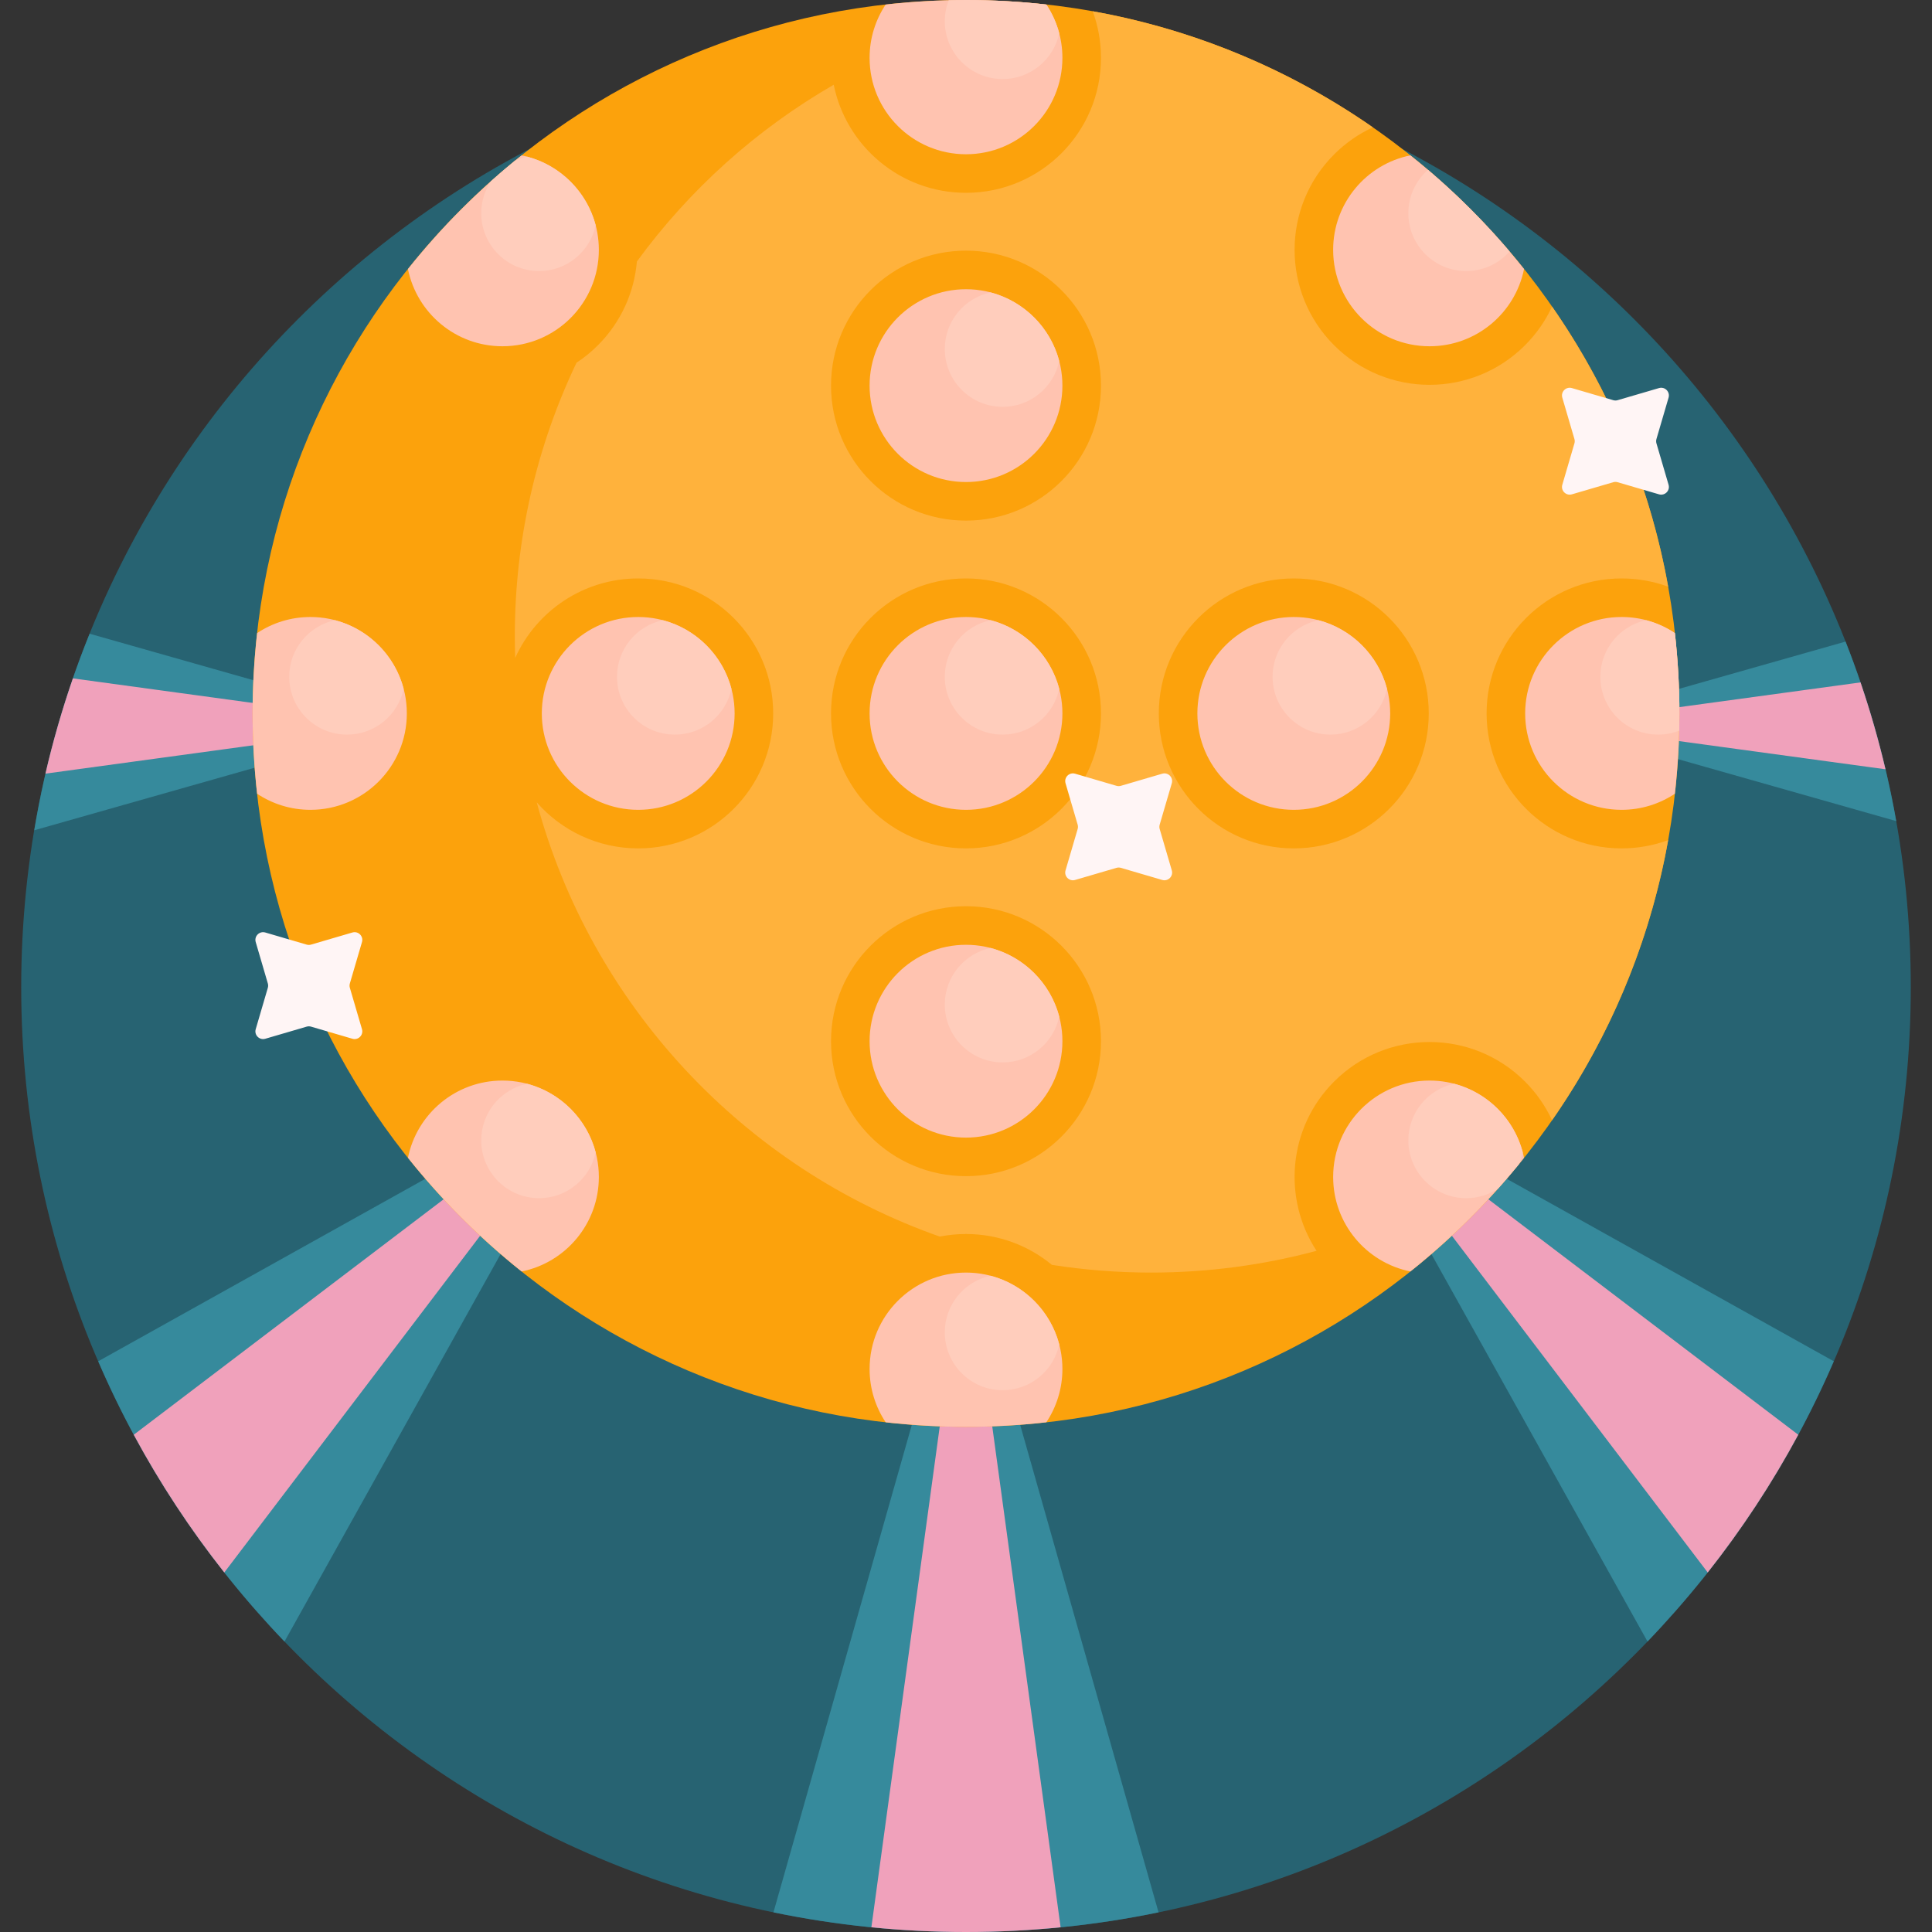 <?xml version="1.0" encoding="iso-8859-1"?>
<!-- Generator: Adobe Illustrator 19.0.0, SVG Export Plug-In . SVG Version: 6.00 Build 0)  -->
<svg xmlns="http://www.w3.org/2000/svg" xmlns:xlink="http://www.w3.org/1999/xlink" version="1.1" id="Capa_1" x="0px" y="0px" viewBox="0 0 501 501" style="enable-background:new 0 0 501 501;" xml:space="preserve">
<rect x="0" y="0" width="501" height="501" fill="#333333" stroke="none"/>
<g>
	<path style="fill:#276372;" d="M495.5,256c0,135.31-109.69,245-245,245S5.5,391.31,5.5,256s109.69-245,245-245   S495.5,120.69,495.5,256z"/>
	<path style="fill:#368A9C;" d="M250.5,320l49.93,175.902C284.309,499.24,267.61,501,250.5,501s-33.809-1.76-49.93-5.098L250.5,320z    M23.242,164.335c-6.542,16.203-11.397,33.264-14.358,50.97l96.961-27.522L23.242,164.335z M73.774,425.672l80.667-144.613   L25.469,353.001C37.169,380.108,53.617,404.682,73.774,425.672z M478.585,166.371l-75.43,21.411l88.567,25.14   C488.863,196.805,484.43,181.234,478.585,166.371z M427.226,425.672c20.157-20.99,36.605-45.564,48.305-72.671l-128.972-71.942   L427.226,425.672z"/>
	<path style="fill:#F0A1BB;" d="M488.938,199.489l-85.783-11.708l79.309-10.824C484.971,184.317,487.131,191.835,488.938,199.489z    M18.903,175.916c-2.785,8.054-5.173,16.292-7.117,24.703l94.059-12.837L18.903,175.916z M225.964,499.781   c8.07,0.802,16.254,1.219,24.536,1.219s16.466-0.417,24.536-1.219L250.5,320L225.964,499.781z M442.836,407.768   c8.818-11.161,16.684-23.106,23.479-35.716l-119.756-90.994L442.836,407.768z M58.164,407.768l96.277-126.709L34.685,372.052   C41.48,384.662,49.346,396.608,58.164,407.768z"/>
	<path style="fill:#FCA20C;" d="M435.5,185c0,102.173-82.827,185-185,185s-185-82.827-185-185S148.327,0,250.5,0   S435.5,82.827,435.5,185z"/>
	<path style="fill:#FFB23C;" d="M420.5,220c-19.33,0-35-15.67-35-35s15.67-35,35-35c4.246,0,8.314,0.757,12.079,2.142   c-4.774-26.626-15.241-51.274-30.103-72.64c-1.683,3.635-4.022,7.042-7.02,10.039c-13.668,13.668-35.829,13.668-49.497,0   c-13.668-13.668-13.668-35.829,0-49.498c2.998-2.998,6.405-5.338,10.041-7.021C334.633,18.164,309.984,7.697,283.36,2.923   c1.384,3.765,2.14,7.832,2.14,12.077c0,19.33-15.67,35-35,35c-16.942,0-31.07-12.038-34.303-28.026   c-20.055,11.563-37.449,27.223-51.041,45.835c-0.682,7.926-4.049,15.666-10.115,21.731c-1.723,1.723-3.581,3.227-5.539,4.515   C139.248,115.547,133.5,139.6,133.5,165c0,1.875,0.039,3.741,0.101,5.602C139.092,158.456,151.305,150,165.5,150   c19.33,0,35,15.67,35,35s-15.67,35-35,35c-10.494,0-19.903-4.625-26.318-11.94c14.167,52.535,53.625,94.691,104.512,112.607   c2.202-0.434,4.476-0.667,6.805-0.667c8.461,0,16.22,3.002,22.271,7.999c8.384,1.313,16.976,2.001,25.729,2.001   c14.843,0,29.224-1.968,42.906-5.644c-8.89-13.575-7.374-31.969,4.554-43.896c13.668-13.668,35.829-13.668,49.497,0   c2.997,2.998,5.337,6.403,7.02,10.039c14.861-21.367,25.327-46.016,30.103-72.64C428.814,219.243,424.746,220,420.5,220z    M250.5,305c-19.33,0-35-15.67-35-35s15.67-35,35-35s35,15.67,35,35S269.83,305,250.5,305z M250.5,220c-19.33,0-35-15.67-35-35   s15.67-35,35-35s35,15.67,35,35S269.83,220,250.5,220z M250.5,135c-19.33,0-35-15.67-35-35s15.67-35,35-35s35,15.67,35,35   S269.83,135,250.5,135z M335.5,220c-19.33,0-35-15.67-35-35s15.67-35,35-35s35,15.67,35,35S354.83,220,335.5,220z"/>
	<path style="fill:#FFC3B0;" d="M250.5,160c13.807,0,25,11.193,25,25s-11.193,25-25,25c-13.807,0-25-11.193-25-25   S236.693,160,250.5,160z M140.5,185c0,13.807,11.193,25,25,25c13.807,0,25-11.193,25-25s-11.193-25-25-25   C151.693,160,140.5,171.193,140.5,185z M310.5,185c0,13.807,11.193,25,25,25c13.807,0,25-11.193,25-25s-11.193-25-25-25   C321.693,160,310.5,171.193,310.5,185z M225.5,270c0,13.807,11.193,25,25,25c13.807,0,25-11.193,25-25s-11.193-25-25-25   C236.693,245,225.5,256.193,225.5,270z M225.5,100c0,13.807,11.193,25,25,25c13.807,0,25-11.193,25-25s-11.193-25-25-25   C236.693,75,225.5,86.193,225.5,100z M105.5,185c0-13.807-11.193-25-25-25c-5.113,0-9.866,1.538-13.826,4.172   C65.908,171.011,65.5,177.957,65.5,185s0.407,13.989,1.174,20.828C70.634,208.462,75.387,210,80.5,210   C94.307,210,105.5,198.807,105.5,185z M229.673,1.174C227.038,5.134,225.5,9.887,225.5,15c0,13.807,11.193,25,25,25   s25-11.193,25-25c0-5.113-1.538-9.866-4.172-13.826C264.489,0.407,257.543,0,250.5,0S236.511,0.407,229.673,1.174z M395.5,185   c0,13.807,11.193,25,25,25c5.113,0,9.866-1.538,13.826-4.172c0.766-6.838,1.174-13.785,1.174-20.828s-0.407-13.989-1.174-20.828   c-3.96-2.634-8.713-4.172-13.826-4.172C406.693,160,395.5,171.193,395.5,185z M370.708,89.792c12.108,0,22.203-8.608,24.505-20.037   c-8.686-10.893-18.575-20.782-29.469-29.469c-11.429,2.302-20.037,12.398-20.037,24.505   C345.708,78.599,356.901,89.792,370.708,89.792z M395.214,300.245c-2.302-11.429-12.398-20.037-24.505-20.037   c-13.807,0-25,11.193-25,25c0,12.108,8.608,22.203,20.037,24.506C376.638,321.027,386.527,311.138,395.214,300.245z    M271.328,368.826c2.634-3.96,4.172-8.713,4.172-13.826c0-13.807-11.193-25-25-25s-25,11.193-25,25   c0,5.113,1.538,9.866,4.172,13.826c6.838,0.766,13.785,1.174,20.828,1.174S264.489,369.593,271.328,368.826z M105.786,69.755   c2.302,11.429,12.398,20.037,24.505,20.037c13.807,0,25-11.193,25-25c0-12.108-8.608-22.203-20.037-24.505   C124.362,48.973,114.473,58.862,105.786,69.755z M135.255,329.714c11.429-2.302,20.037-12.398,20.037-24.506   c0-13.807-11.193-25-25-25c-12.108,0-22.203,8.608-24.505,20.037C114.473,311.138,124.362,321.027,135.255,329.714z"/>
	<path style="fill:#FFCDBC;" d="M260,190.5c-8.284,0-15-6.716-15-15c0-7.217,5.099-13.24,11.889-14.673   c8.671,2.286,15.497,9.112,17.783,17.783C273.24,185.401,267.217,190.5,260,190.5z M189.673,178.611   c-2.286-8.671-9.112-15.497-17.783-17.783C165.099,162.26,160,168.283,160,175.5c0,8.284,6.716,15,15,15   C182.217,190.5,188.24,185.401,189.673,178.611z M359.673,178.611c-2.286-8.671-9.112-15.497-17.783-17.783   C335.099,162.26,330,168.283,330,175.5c0,8.284,6.716,15,15,15C352.217,190.5,358.24,185.401,359.673,178.611z M274.673,263.611   c-2.286-8.671-9.112-15.497-17.783-17.783C250.099,247.26,245,253.283,245,260.5c0,8.284,6.716,15,15,15   C267.217,275.5,273.24,270.401,274.673,263.611z M274.673,93.611c-2.286-8.671-9.112-15.497-17.783-17.783   C250.099,77.26,245,83.283,245,90.5c0,8.284,6.716,15,15,15C267.217,105.5,273.24,100.401,274.673,93.611z M124.792,55.292   c0,8.284,6.716,15,15,15c7.217,0,13.24-5.099,14.673-11.889c-2.286-8.671-9.112-15.497-17.783-17.783   c-1.103,0.233-2.154,0.598-3.153,1.058c-2.117,1.73-4.192,3.508-6.23,5.328C125.719,49.38,124.792,52.226,124.792,55.292z    M380.208,70.292c4.484,0,8.506-1.97,11.253-5.09c-6.474-7.61-13.553-14.689-21.163-21.163c-3.12,2.748-5.09,6.769-5.09,11.253   C365.208,63.576,371.924,70.292,380.208,70.292z M139.792,310.708c7.217,0,13.24-5.099,14.673-11.889   c-2.286-8.671-9.112-15.497-17.783-17.783c-6.791,1.433-11.889,7.456-11.889,14.673   C124.792,303.992,131.508,310.708,139.792,310.708z M246.03,0.057C245.371,1.745,245,3.578,245,5.5c0,8.284,6.716,15,15,15   c7.217,0,13.24-5.099,14.673-11.889c-0.707-2.683-1.851-5.187-3.348-7.437C264.488,0.407,257.542,0,250.5,0   C249.006,0,247.516,0.021,246.03,0.057z M274.673,348.611c-2.286-8.671-9.112-15.497-17.783-17.783   C250.099,332.26,245,338.283,245,345.5c0,8.284,6.716,15,15,15C267.217,360.5,273.24,355.401,274.673,348.611z M393.823,301.972   c0.46-0.999,0.825-2.051,1.058-3.153c-2.286-8.671-9.112-15.497-17.783-17.783c-6.791,1.433-11.889,7.456-11.889,14.673   c0,8.284,6.716,15,15,15c3.066,0,5.912-0.927,8.287-2.507C390.315,306.164,392.093,304.089,393.823,301.972z M86.889,160.827   C80.099,162.26,75,168.283,75,175.5c0,8.284,6.716,15,15,15c7.217,0,13.24-5.099,14.673-11.889   C102.387,169.939,95.561,163.113,86.889,160.827z M434.327,164.175c-2.25-1.497-4.754-2.64-7.437-3.348   C420.099,162.26,415,168.283,415,175.5c0,8.284,6.716,15,15,15c1.922,0,3.755-0.371,5.443-1.03c0.035-1.486,0.057-2.975,0.057-4.47   C435.5,177.958,435.093,171.012,434.327,164.175z"/>
	<path style="fill:#FFF5F5;" d="M90.724,255.027c-0.108,0.367-0.108,0.757,0,1.124l3.144,10.735   c0.444,1.517-0.964,2.926-2.481,2.481l-10.735-3.144c-0.367-0.107-0.757-0.107-1.124,0l-10.735,3.144   c-1.517,0.444-2.926-0.964-2.482-2.481l3.144-10.735c0.107-0.367,0.107-0.757,0-1.124l-3.144-10.734   c-0.444-1.518,0.964-2.926,2.482-2.482l10.735,3.145c0.367,0.107,0.757,0.107,1.124,0l10.735-3.145   c1.517-0.444,2.926,0.964,2.481,2.482L90.724,255.027z M303.868,203.114c0.444-1.517-0.964-2.926-2.481-2.481l-10.735,3.144   c-0.367,0.107-0.757,0.107-1.124,0l-10.735-3.144c-1.517-0.445-2.926,0.964-2.482,2.481l3.144,10.734   c0.107,0.367,0.107,0.757,0,1.125l-3.144,10.735c-0.444,1.517,0.964,2.926,2.482,2.481l10.735-3.144   c0.367-0.107,0.757-0.107,1.124,0l10.735,3.144c1.517,0.444,2.926-0.964,2.481-2.481l-3.144-10.735   c-0.108-0.367-0.108-0.757,0-1.125L303.868,203.114z M429.545,114.973c-0.107-0.367-0.107-0.757,0-1.125l3.144-10.734   c0.444-1.517-0.964-2.926-2.482-2.481l-10.735,3.144c-0.367,0.107-0.757,0.107-1.124,0l-10.735-3.144   c-1.517-0.445-2.926,0.964-2.481,2.481l3.144,10.734c0.108,0.367,0.108,0.757,0,1.125l-3.144,10.735   c-0.444,1.517,0.964,2.926,2.481,2.481l10.735-3.144c0.367-0.107,0.757-0.107,1.124,0l10.735,3.144   c1.517,0.444,2.926-0.964,2.482-2.481L429.545,114.973z"/>
</g>















</svg>

